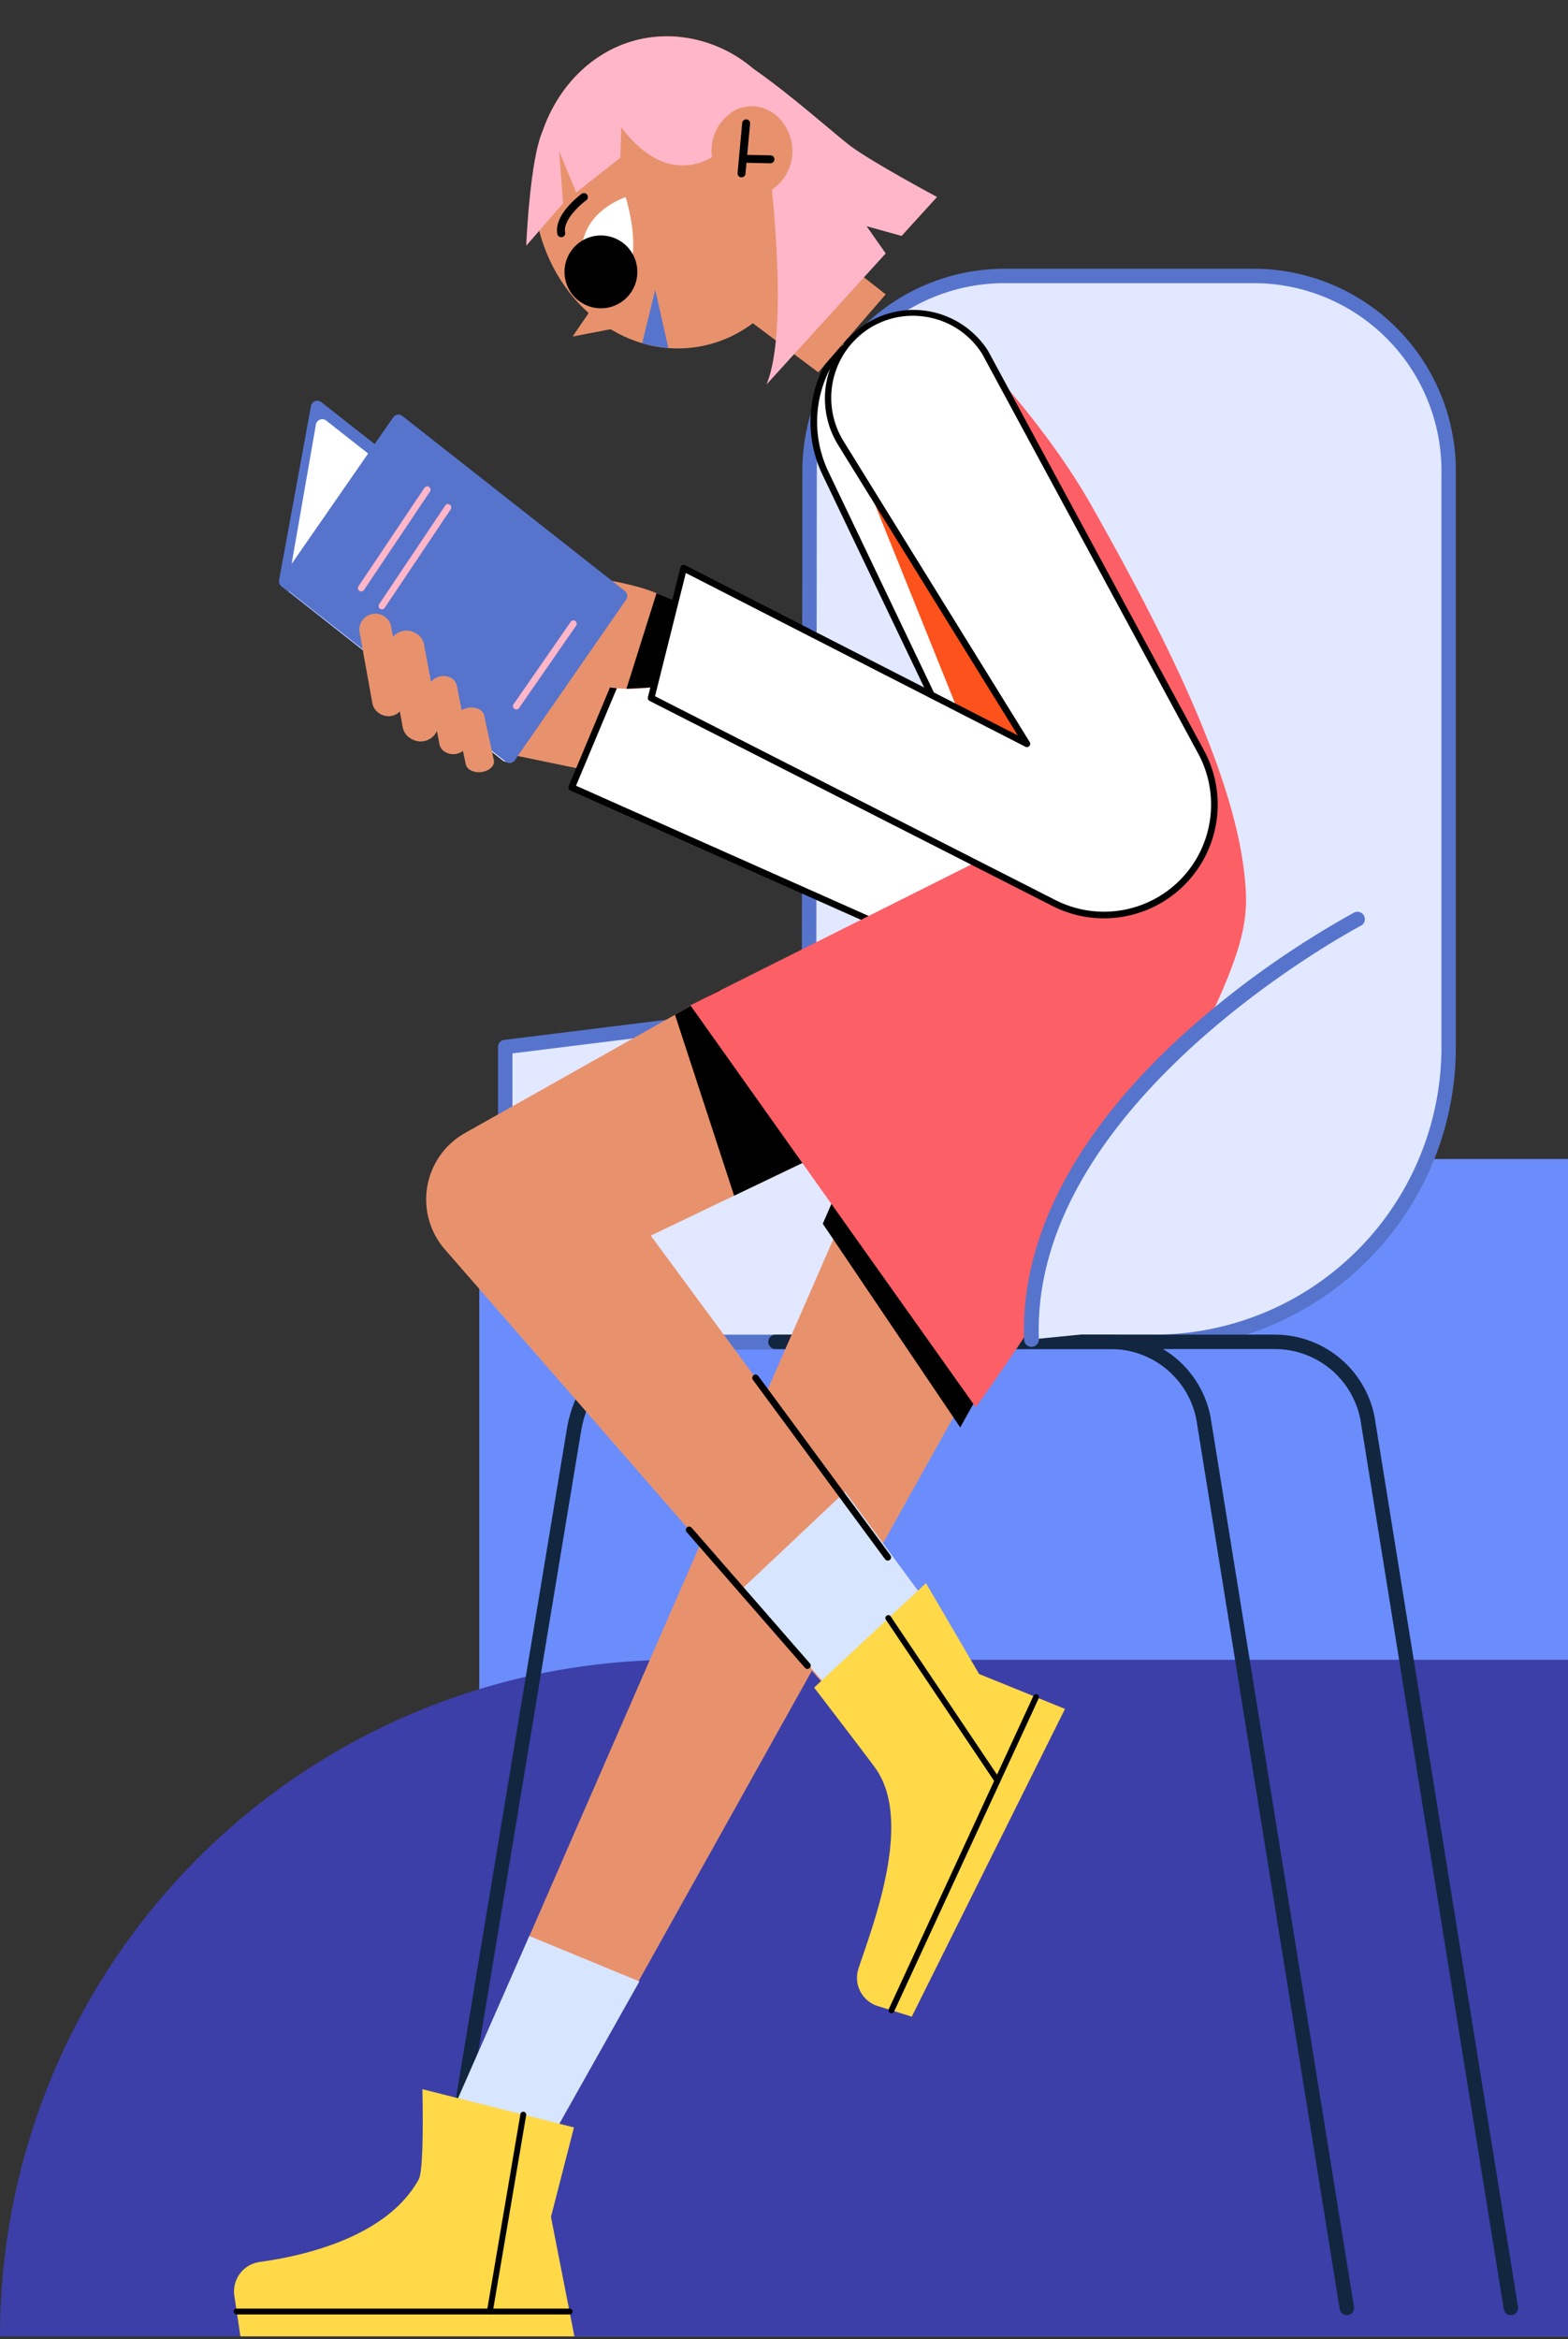 <svg xmlns="http://www.w3.org/2000/svg" xmlns:xlink="http://www.w3.org/1999/xlink" width="228" height="340" viewBox="0 0 228 340">
  <rect x="0" y="0" width="228" height="340" fill="#333333" stroke="none"/>
  <defs>
    <clipPath id="clip-path">
      <rect id="Rectangle_45180" data-name="Rectangle 45180" width="228" height="340" transform="translate(1105 925.602)" fill="#fff" stroke="#707070" stroke-width="1"/>
    </clipPath>
    <clipPath id="clip-path-2">
      <rect id="Rectangle_45318" data-name="Rectangle 45318" width="186.743" height="334.347" fill="none"/>
    </clipPath>
  </defs>
  <g id="_8" data-name="8" transform="translate(-1105 -925.602)" clip-path="url(#clip-path)">
    <g id="Group_174786" data-name="Group 174786" transform="translate(1105 926)">
      <g id="Group_174773" data-name="Group 174773" transform="translate(0 168.08)">
        <rect id="Rectangle_45175" data-name="Rectangle 45175" width="172.683" height="171.135" transform="translate(69.693)" fill="#6b8dfc"/>
        <path id="Rectangle_45176" data-name="Rectangle 45176" d="M98.344,0H242.376a0,0,0,0,1,0,0V98.344a0,0,0,0,1,0,0H0a0,0,0,0,1,0,0v0A98.344,98.344,0,0,1,98.344,0Z" transform="translate(0 72.79)" fill="#3c3fa7"/>
      </g>
      <g id="Group_175093" data-name="Group 175093" transform="translate(34 4.868)">
        <g id="Group_175092" data-name="Group 175092" clip-path="url(#clip-path-2)">
          <path id="Path_183915" data-name="Path 183915" d="M61.448,285.882a.98.98,0,0,1-.172-.014,1.049,1.049,0,0,1-.864-1.206L80.978,160.59c1.32-7.959,7.417-13.735,14.5-13.735h45.152a1.049,1.049,0,0,1,0,2.1H95.476c-6.051,0-11.278,5.038-12.429,11.979L62.481,285a1.048,1.048,0,0,1-1.033.878" transform="translate(-32.558 41.884)" fill="#12263f"/>
          <path id="Path_183916" data-name="Path 183916" d="M34.449,182.055h67.786a42.8,42.8,0,0,0,42.8-42.8V55.431a28.318,28.318,0,0,0-28.318-28.318H80.431A28.318,28.318,0,0,0,52.114,55.4l-.082,78.317L7.859,139.2v16.268a26.59,26.59,0,0,0,26.59,26.591" transform="translate(31.606 7.733)" fill="#e1e8ff"/>
          <path id="Path_183917" data-name="Path 183917" d="M146.32,139.486V55.663A29.4,29.4,0,0,0,116.953,26.3H80.665A29.407,29.407,0,0,0,51.3,55.633l-.08,77.39L7.963,138.388a1.047,1.047,0,0,0-.92,1.04V155.7a27.671,27.671,0,0,0,27.64,27.638H102.47a43.9,43.9,0,0,0,43.85-43.85M52.4,134.991a1.05,1.05,0,0,0,.92-1.04l.08-78.315a27.307,27.307,0,0,1,27.27-27.243h36.288a27.3,27.3,0,0,1,27.27,27.27v83.823a41.8,41.8,0,0,1-41.753,41.753H34.683A25.571,25.571,0,0,1,9.14,155.7V140.354Z" transform="translate(31.372 7.5)" fill="#5774cd"/>
          <path id="Path_183918" data-name="Path 183918" d="M107.974,289.381a1.049,1.049,0,0,1-1.035-.882L86.094,159.2a12.667,12.667,0,0,0-12.428-10.25H1.048a1.049,1.049,0,1,1,0-2.1H73.666A14.774,14.774,0,0,1,88.16,158.837l20.851,129.328a1.05,1.05,0,0,1-.869,1.2,1.076,1.076,0,0,1-.168.013" transform="translate(77.719 41.884)" fill="#12263f"/>
          <path id="Path_183919" data-name="Path 183919" d="M99.066,289.381a1.049,1.049,0,0,1-1.035-.882L77.186,159.2a12.668,12.668,0,0,0-12.428-10.25H19.606a1.049,1.049,0,1,1,0-2.1H64.758a14.774,14.774,0,0,1,14.493,11.983L100.1,288.165a1.05,1.05,0,0,1-.869,1.2,1.076,1.076,0,0,1-.168.013" transform="translate(62.777 41.884)" fill="#12263f"/>
          <path id="Path_183920" data-name="Path 183920" d="M101.538,83.994l10.875,2.25,5.98-14.272L105.7,70.965Z" transform="translate(-62.147 20.24)" fill="#e8926d"/>
          <path id="Path_183921" data-name="Path 183921" d="M148.755,67.608l-4.637,25.315a.937.937,0,0,1-1.5.567L110.475,68.212a.933.933,0,0,1-.342-.9l4.638-25.315a.936.936,0,0,1,1.5-.568L148.413,66.7a.931.931,0,0,1,.342.9" transform="translate(-103.552 11.758)" fill="#5774cd"/>
          <path id="Path_183922" data-name="Path 183922" d="M147.643,69.715l-5.259,22.7a.936.936,0,0,1-1.492.524l-30.95-24.431a.935.935,0,0,1-.342-.9l4.1-23.518a.936.936,0,0,1,1.5-.574l32.108,25.249a.936.936,0,0,1,.333.947" transform="translate(-101.765 12.354)" fill="#fff"/>
          <path id="Path_183923" data-name="Path 183923" d="M118.685,126.7,58.373,264.961l13.993,4.478L138,151.893Z" transform="translate(-26.274 36.137)" fill="#e8926d"/>
          <path id="Path_183924" data-name="Path 183924" d="M63.542,91.2,45.635,53.758a17.184,17.184,0,0,1,.289-15.4l2.258-4.3,41.7,59.807-11.842,7.294Z" transform="translate(40.369 9.714)" fill="#fff"/>
          <path id="Path_183925" data-name="Path 183925" d="M78.14,101.748a.488.488,0,0,0,.253-.072l11.841-7.294a.481.481,0,0,0,.143-.686l-41.7-59.807a.482.482,0,0,0-.823.051l-2.258,4.3a17.741,17.741,0,0,0-.3,15.831L63.2,91.52a.47.47,0,0,0,.162.189l14.5,9.954a.48.48,0,0,0,.272.085m11.154-7.919-11.14,6.862-14.136-9.7L46.168,53.657a16.773,16.773,0,0,1,.28-14.968l1.891-3.6ZM63.639,91.312h0Z" transform="translate(40.271 9.606)"/>
          <path id="Path_183926" data-name="Path 183926" d="M78.359,166.084l6.1-10.92L62.639,126.7l-4.266,9.778Z" transform="translate(27.265 36.137)"/>
          <path id="Path_183927" data-name="Path 183927" d="M54.6,88.954l54.745,24.359,12.689-14.342-59.9-28Z" transform="translate(-5.474 20.24)" fill="#fff"/>
          <path id="Path_183928" data-name="Path 183928" d="M109.457,113.9a.48.48,0,0,0,.36-.163L122.506,99.4a.482.482,0,0,0-.157-.756l-59.9-28.006a.483.483,0,0,0-.649.251L54.268,88.874a.481.481,0,0,0,.248.626l54.745,24.36a.5.5,0,0,0,.2.041m11.9-14.659L109.33,112.835,55.338,88.811,62.5,71.722Z" transform="translate(-5.58 20.133)"/>
          <path id="Path_183929" data-name="Path 183929" d="M139.864,199.08,98.972,143.591l26.743-12.814L109,107.825,71.951,128.68A11.072,11.072,0,0,0,69.035,145.6l56.789,65.177Z" transform="translate(-38.342 30.752)" fill="#e8926d"/>
          <path id="Path_183930" data-name="Path 183930" d="M85.919,137.785l14.623-7.007L83.829,107.826l-6.51,3.664Z" transform="translate(-13.17 30.753)"/>
          <path id="Path_183931" data-name="Path 183931" d="M111.306,112.371c.855,7.413.253,11.589-10.7,32.59s-28.325,45.175-28.325,45.175L30.78,131.7l41.728-20.912L67.685,32.138s13.268,12.553,21.35,26.811c10.528,18.574,20.557,38.549,22.271,53.422" transform="translate(35.61 9.166)" fill="#fc5f65"/>
          <path id="Path_183932" data-name="Path 183932" d="M71.549,32.979l13.2,9.9,9.811-11.328L81,20.936Z" transform="translate(0.227 5.971)" fill="#e8926d"/>
          <path id="Path_183933" data-name="Path 183933" d="M50.2,46.49l22.318,55.391,10.568-5.772L55.3,41.9Z" transform="translate(39.151 11.951)" fill="#fd521b"/>
          <path id="Path_183934" data-name="Path 183934" d="M124.192,76.638a20.558,20.558,0,0,1-14.7-.317c-8.129-3.187-15.1-16.609-15.1-16.609s20.272,1.364,26.644,4.23,3.156,12.7,3.156,12.7" transform="translate(-59.573 17.03)" fill="#e8926d"/>
          <path id="Path_183935" data-name="Path 183935" d="M102.459,64.154,99.727,63,95.355,76.886l3.605-.2Z" transform="translate(-38.267 17.969)"/>
          <path id="Path_183936" data-name="Path 183936" d="M151.012,69.7,134.829,93.035a.938.938,0,0,1-1.349.2L101.149,67.81a.934.934,0,0,1-.191-1.269L117.142,43.2a.937.937,0,0,1,1.347-.2l32.335,25.427a.937.937,0,0,1,.189,1.268" transform="translate(-93.972 12.207)" fill="#5774cd"/>
          <path id="Path_183937" data-name="Path 183937" d="M34.359,87.28l58.564,29.8a16.055,16.055,0,0,0,21.405-21.945L82.919,37.045A12.39,12.39,0,0,0,61.893,50.158l27.1,43.781L39.081,68.411Z" transform="translate(26.325 8.911)" fill="#fff"/>
          <path id="Path_183938" data-name="Path 183938" d="M100.3,119.414a16.534,16.534,0,0,0,14.561-24.4L83.457,36.922A12.871,12.871,0,0,0,61.6,50.517l26.19,42.312L39.413,68.087a.488.488,0,0,0-.419-.009.48.48,0,0,0-.267.321L34,87.27a.483.483,0,0,0,.249.546l58.564,29.8a16.473,16.473,0,0,0,7.486,1.8M72.5,31.829a12.055,12.055,0,0,1,2.249.212,11.786,11.786,0,0,1,7.877,5.367l31.392,58.066A15.574,15.574,0,0,1,93.255,116.76L35.033,87.131l4.482-17.909L88.887,94.473a.482.482,0,0,0,.63-.682l-27.1-43.782a11.978,11.978,0,0,1,3.043-15.84,11.78,11.78,0,0,1,7.04-2.34" transform="translate(26.211 8.805)"/>
          <path id="Path_183939" data-name="Path 183939" d="M126.018,67.976l1.861,10.333a2.226,2.226,0,0,0,1,1.481l.06.039a2.332,2.332,0,0,0,3.586-2.293l-1.921-10.373a2.248,2.248,0,0,0-1.376-1.664,2.325,2.325,0,0,0-3.212,2.478" transform="translate(-107.736 18.629)" fill="#e8926d"/>
          <path id="Path_183940" data-name="Path 183940" d="M122.16,70.126,124.2,81.273a2.379,2.379,0,0,0,1.114,1.594l.067.041a2.609,2.609,0,0,0,4.011-2.491l-2.1-11.188a2.424,2.424,0,0,0-1.529-1.79,2.592,2.592,0,0,0-3.6,2.687" transform="translate(-99.638 19.18)" fill="#e8926d"/>
          <path id="Path_183941" data-name="Path 183941" d="M118.864,74.421,120.37,82.3a1.648,1.648,0,0,0,.86,1.119l.053.03c1.482.811,3.458-.311,3.165-1.8l-1.559-7.905a1.721,1.721,0,0,0-1.184-1.256c-1.481-.509-3.1.591-2.842,1.932" transform="translate(-90.465 20.638)" fill="#e8926d"/>
          <path id="Path_183942" data-name="Path 183942" d="M115.886,77.676l1.361,6.507a1.355,1.355,0,0,0,.838.914l.053.022c1.464.646,3.457-.32,3.192-1.547l-1.414-6.529a1.491,1.491,0,0,0-1.161-1.019c-1.466-.4-3.1.546-2.87,1.653" transform="translate(-83.521 21.656)" fill="#e8926d"/>
          <path id="Path_183943" data-name="Path 183943" d="M80.278,25.982C78.226,13.585,85.459,2.061,96.436.243S117.976,7,120.028,19.4s-5.181,23.922-16.158,25.739-21.54-6.759-23.593-19.156" transform="translate(-36.36 0)" fill="#e8926d"/>
          <path id="Path_183944" data-name="Path 183944" d="M75.217,20.068s2.764,22.307-.581,30.2l17.34-19.065L89.2,27.252l5.088,1.412L99.441,23s-9.431-5.042-12.6-7.42-15.991-14.1-20.326-14.3S77.424,14.726,77.424,14.726Z" transform="translate(2.813 0.366)" fill="#ffb6c8"/>
          <path id="Path_183945" data-name="Path 183945" d="M118.765,14.44S111.348,22.825,103.092,12l-.132,4.412-6.412,5.05L94.07,15.494l.559,7.553-5.353,6.166s.523-12.772,2.441-16.78c1.089-2.275,6.3-7.872,6.3-7.872l11.722-.2Z" transform="translate(-46.76 1.245)" fill="#ffb6c8"/>
          <path id="Path_183946" data-name="Path 183946" d="M105.5,30.028l-3.444,5.055,6.308-1.208Z" transform="translate(-52.786 8.564)" fill="#e8926d"/>
          <path id="Path_183947" data-name="Path 183947" d="M101.5,32.363s-5.4-9.992,5.055-14.181c0,0,4.661,14.181-5.055,14.181" transform="translate(-49.592 5.186)" fill="#fff"/>
          <path id="Path_183948" data-name="Path 183948" d="M96.139,36.436a19.094,19.094,0,0,0,3.811.7l-1.909-8.459Z" transform="translate(-36.765 8.179)" fill="#5774cd"/>
          <path id="Path_183949" data-name="Path 183949" d="M92.473,11.93l24.1,4.737.842-10.62a19.331,19.331,0,0,0-16.853-5.8C93.427,1.425,87.893,6.72,85.445,13.678Z" transform="translate(-40.487 0)" fill="#ffb6c8"/>
          <path id="Path_183950" data-name="Path 183950" d="M110.238,27.828a5.294,5.294,0,1,1-5.294-5.294,5.294,5.294,0,0,1,5.294,5.294" transform="translate(-51.565 6.427)"/>
          <path id="Path_183951" data-name="Path 183951" d="M105.849,24.163a.585.585,0,0,0,.114-.012.577.577,0,0,0,.452-.68c-.35-1.747,2.11-3.982,3.087-4.695a.578.578,0,0,0-.68-.934c-.167.123-4.108,3.028-3.539,5.857a.578.578,0,0,0,.565.464" transform="translate(-58.238 5.057)"/>
          <path id="Path_183952" data-name="Path 183952" d="M93.334,11.841c-1.3-3.293-4.755-4.812-7.714-3.394a6.741,6.741,0,0,0-3,8.531c1.3,3.293,4.757,4.813,7.714,3.394a6.74,6.74,0,0,0,3-8.531" transform="translate(-12.636 2.258)" fill="#e8926d"/>
          <path id="Path_183953" data-name="Path 183953" d="M87.467,17.827a.578.578,0,0,0,.574-.524l.671-7.267a.578.578,0,0,0-.522-.63.586.586,0,0,0-.628.522L86.892,17.2a.577.577,0,0,0,.522.628l.054,0" transform="translate(-13.642 2.682)"/>
          <path id="Path_183954" data-name="Path 183954" d="M88.6,14.647a.577.577,0,0,0,.012-1.154l-3.886-.082a.545.545,0,0,0-.59.565.579.579,0,0,0,.565.59l3.888.081Z" transform="translate(-10.574 3.824)"/>
          <path id="Path_183955" data-name="Path 183955" d="M110.494,214.867l-11.077,25.2,14.1,4.479L126.5,221.473Z" transform="translate(-67.527 61.282)" fill="#d7e5ff"/>
          <path id="Path_183956" data-name="Path 183956" d="M94.316,184.171l-14.41-19.554L64.935,178.736l14.853,17.046Z" transform="translate(8.973 46.95)" fill="#d7e5ff"/>
          <path id="Path_183957" data-name="Path 183957" d="M156.2,237.752l-3.344,13.006,3.408,17.366H107.7l-.876-5.863a4.322,4.322,0,0,1,3.663-4.951c6.52-.891,18.535-3.644,23.141-12.01.832-1.51.532-13.107.532-13.107Z" transform="translate(-106.741 66.223)" fill="#ffd947"/>
          <path id="Path_183958" data-name="Path 183958" d="M90.644,178.408a.474.474,0,0,0,.285-.094.482.482,0,0,0,.1-.675L71.813,151.562a.482.482,0,1,0-.776.573l19.219,26.079a.484.484,0,0,0,.388.194" transform="translate(4.442 43.17)"/>
          <path id="Path_183959" data-name="Path 183959" d="M97.7,189.249a.481.481,0,0,0,.364-.8L80.881,168.736a.482.482,0,1,0-.727.632l17.178,19.715a.485.485,0,0,0,.364.166" transform="translate(-14.296 48.078)"/>
          <path id="Path_183960" data-name="Path 183960" d="M67.52,174.958l7.724,13.206,12.492,5.075L65.457,237.974l-4.929-1.536A4.3,4.3,0,0,1,57.7,231c2.054-6.219,7.981-21.3,2.515-29.077-.986-1.4-8.957-11.78-8.957-11.78Z" transform="translate(33.124 49.899)" fill="#ffd947"/>
          <path id="Path_183961" data-name="Path 183961" d="M107.418,257.859H155.8a.427.427,0,1,0,0-.853H107.418a.427.427,0,1,0,0,.853" transform="translate(-106.991 73.3)"/>
          <path id="Path_183962" data-name="Path 183962" d="M54.634,233.894a.424.424,0,0,0,.386-.247l21.023-45.525a.424.424,0,1,0-.77-.356L54.248,233.291a.426.426,0,0,0,.208.564.432.432,0,0,0,.177.039" transform="translate(40.991 53.482)"/>
          <path id="Path_183963" data-name="Path 183963" d="M74.856,203.052a.424.424,0,0,0,.352-.661L59.348,178.784a.424.424,0,1,0-.7.473L74.5,202.865a.423.423,0,0,0,.352.188" transform="translate(36.187 50.937)"/>
          <path id="Path_183964" data-name="Path 183964" d="M112.649,264.21a.427.427,0,0,0,.42-.356l4.862-28.616a.426.426,0,0,0-.348-.492.431.431,0,0,0-.492.35l-4.863,28.618a.428.428,0,0,0,.35.492.679.679,0,0,0,.072.005" transform="translate(-75.421 66.95)"/>
          <path id="Path_183965" data-name="Path 183965" d="M123.521,66.183a.48.48,0,0,0,.4-.213l9.6-14.32a.482.482,0,0,0-.8-.537l-9.6,14.32a.484.484,0,0,0,.132.67.476.476,0,0,0,.267.081" transform="translate(-104.991 14.517)" fill="#ffb6c8"/>
          <path id="Path_183966" data-name="Path 183966" d="M121.186,68.209a.481.481,0,0,0,.4-.213l9.6-14.318a.482.482,0,1,0-.8-.537l-9.6,14.319a.484.484,0,0,0,.132.67.476.476,0,0,0,.267.081" transform="translate(-99.655 15.095)" fill="#ffb6c8"/>
          <path id="Path_183967" data-name="Path 183967" d="M107,79.008a.482.482,0,0,0,.4-.207l8.295-11.963a.482.482,0,1,0-.792-.549l-8.3,11.961a.482.482,0,0,0,.122.671.47.47,0,0,0,.274.086" transform="translate(-65.925 18.847)" fill="#ffb6c8"/>
          <path id="Path_183968" data-name="Path 183968" d="M60.26,99.851s-48.749,25.41-47.424,61.106l21.313-2.128a36.072,36.072,0,0,0,31.211-26.383l1.767-6.462Z" transform="translate(103.154 28.478)" fill="#e1e8ff"/>
          <path id="Path_183969" data-name="Path 183969" d="M18.691,162.235a1.075,1.075,0,0,1-1.348-1c-.554-14.925,7.6-30.409,23.571-44.779A134.167,134.167,0,0,1,65.344,99.136a1.075,1.075,0,0,1,.993,1.906c-.482.251-48.132,25.513-46.847,60.114a1.075,1.075,0,0,1-.8,1.08" transform="translate(97.573 28.24)" fill="#5774cd"/>
        </g>
      </g>
    </g>
  </g>
</svg>
